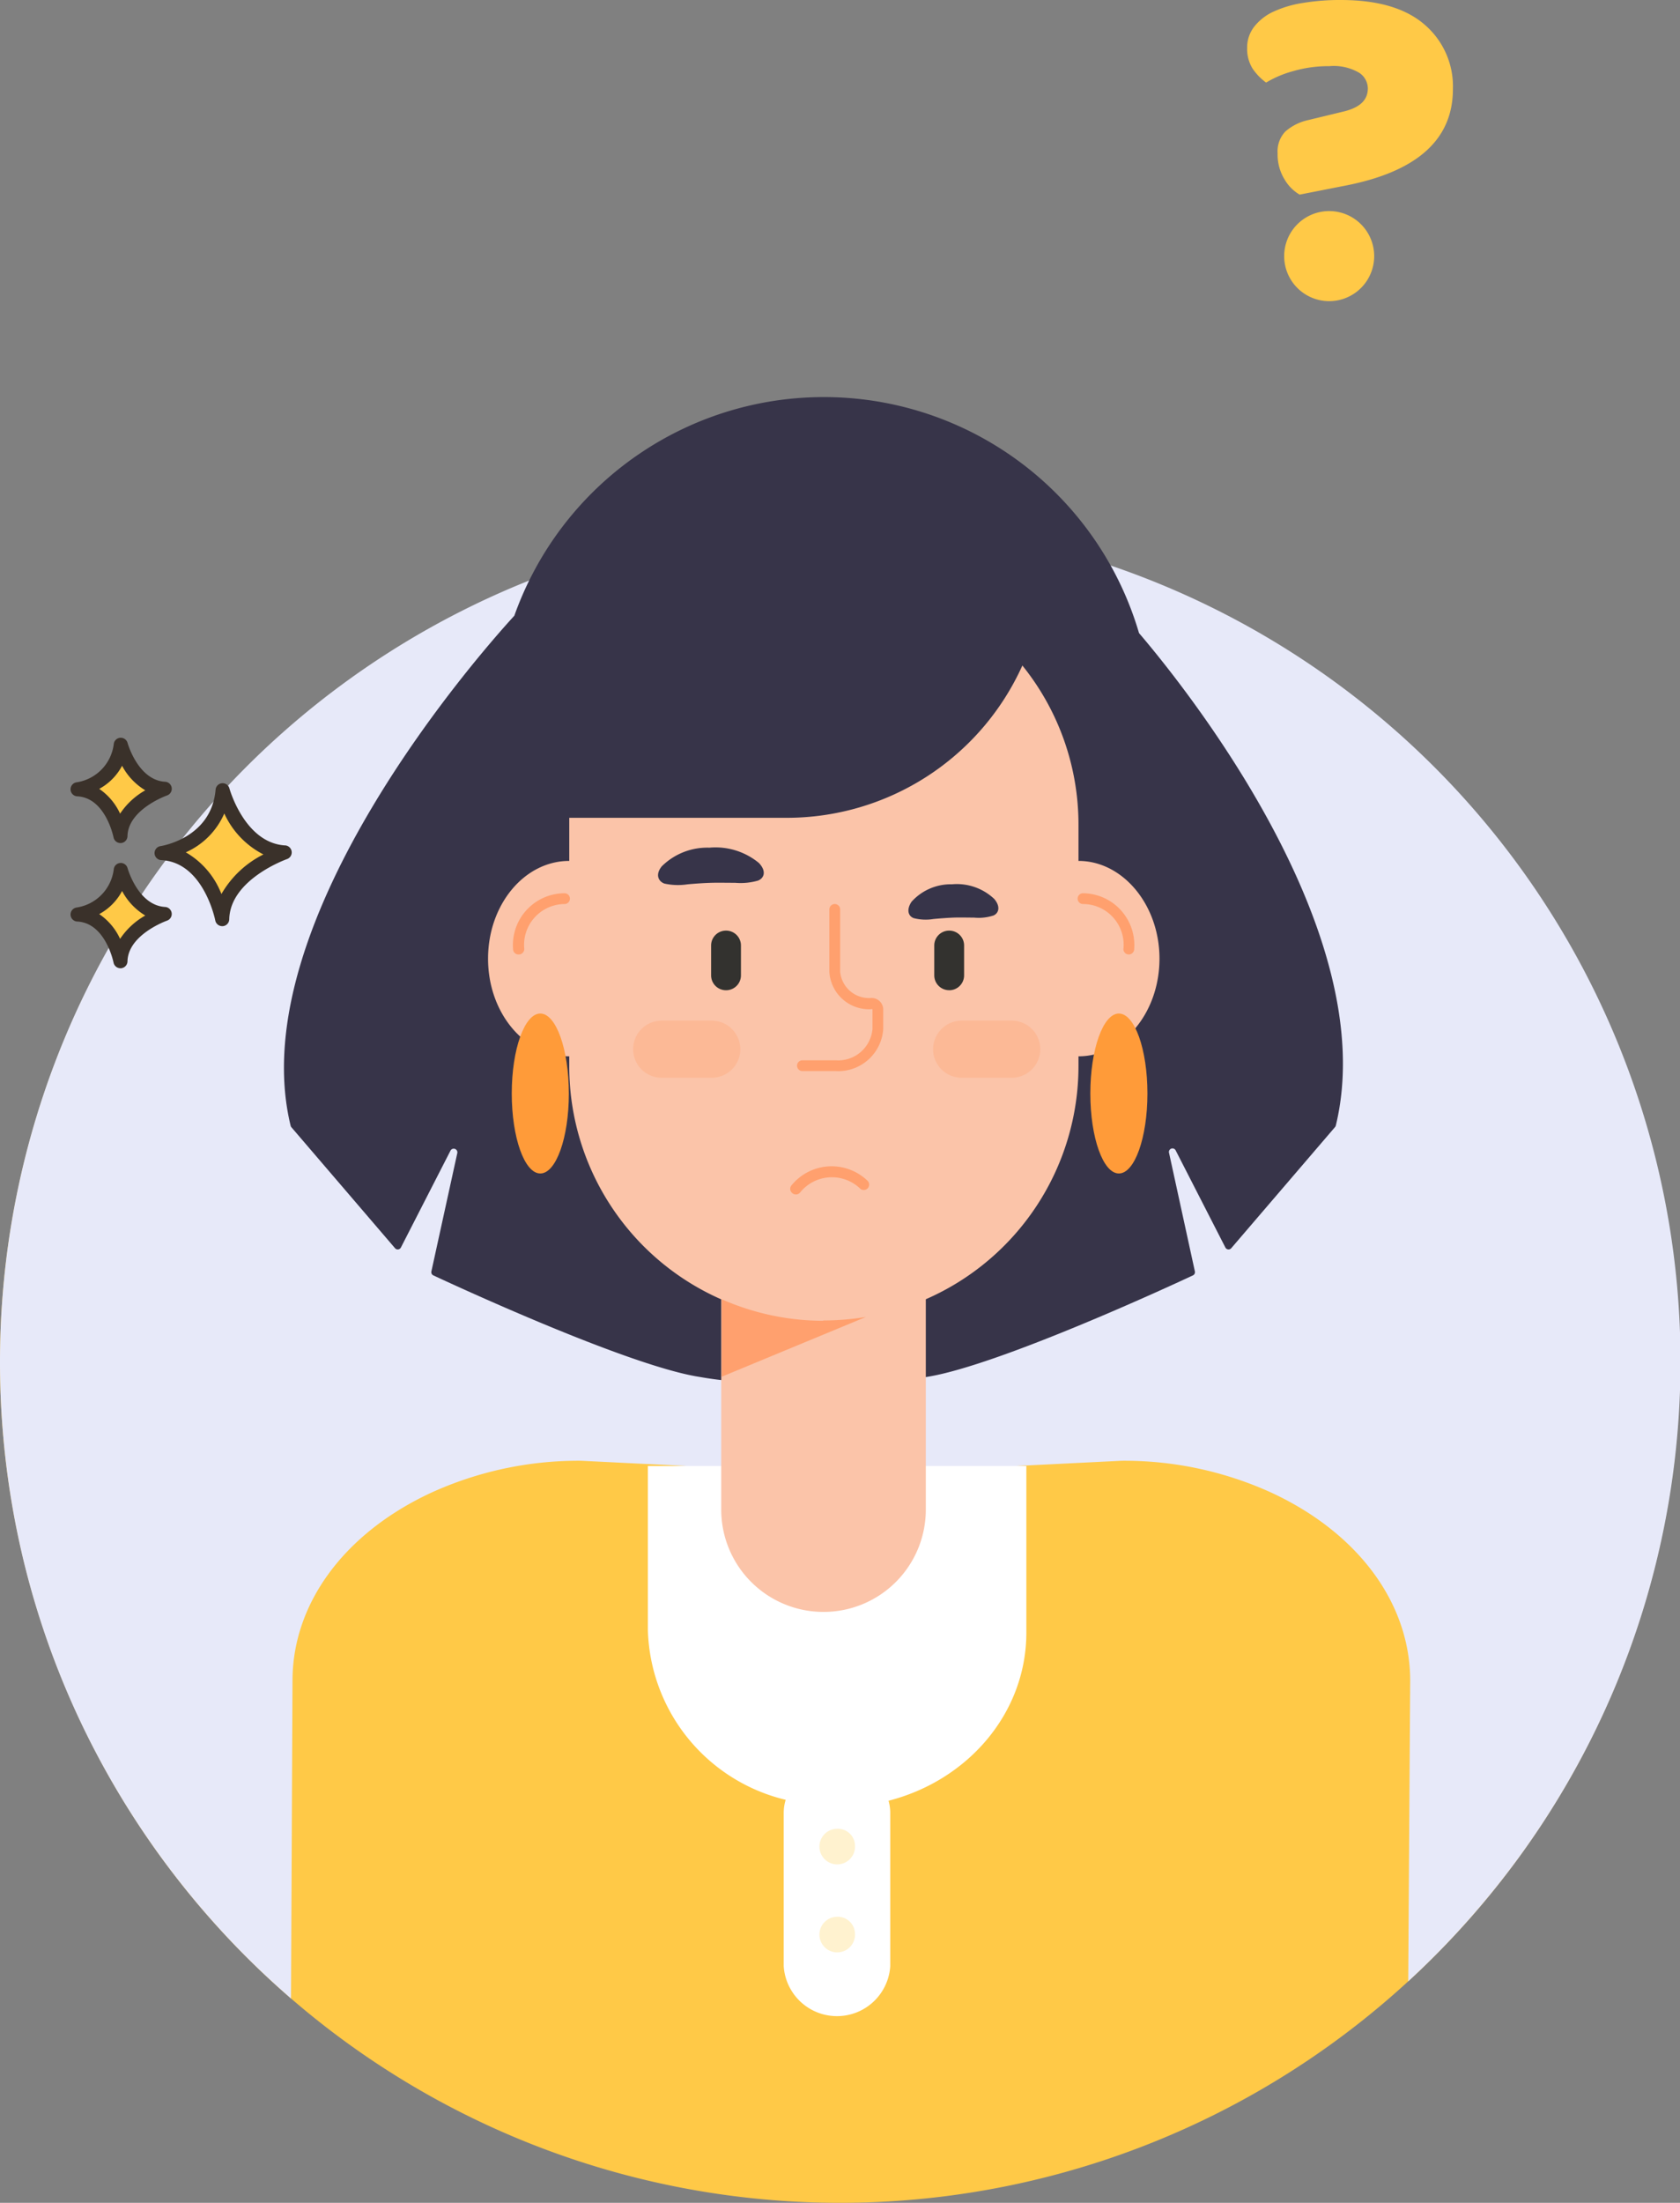 <svg xmlns="http://www.w3.org/2000/svg" width="128" height="167.719" viewBox="0 0 128 167.719">
  <rect x="0" y="0" width="128" height="167.719" fill="#808080" stroke="none"/>
  <g id="Group_156" data-name="Group 156" transform="translate(-139 -99.281)">
    <g id="Group_115" data-name="Group 115">
      <path id="Path_649" data-name="Path 649" d="M64,0A64,64,0,1,1,0,64,64,64,0,0,1,64,0Z" transform="translate(139 139)" fill="#ffc947"/>
      <path id="Subtraction_1" data-name="Subtraction 1" d="M886.173,938.442h0a64.221,64.221,0,0,1-16.177-21.362,63.665,63.665,0,0,1-4.439-12.994A64.37,64.37,0,0,1,864,890a64.019,64.019,0,1,1,115.9,37.459,64.481,64.481,0,0,1-8.606,9.677l.149-22.889c0-5.872-3.929-11.214-10.509-14.288a27.014,27.014,0,0,0-11.479-2.459l-20.585,1.019L908.275,897.5a27.041,27.041,0,0,0-11.479,2.459c-6.581,3.075-10.51,8.417-10.51,14.288l-.113,24.193Z" transform="translate(-725 -687)" fill="#e7e9f9"/>
      <g id="Layer_2" data-name="Layer 2" transform="translate(-16.832 99.281)">
        <g id="OBJECTS" transform="translate(0.691 -0.001)">
          <path id="Path_325" data-name="Path 325" d="M234.48,127.6v12.456a13.69,13.69,0,0,0,10.5,12.963,3.437,3.437,0,0,0-.149.945v11.721a4.067,4.067,0,0,0,8.117,0V153.964a3.5,3.5,0,0,0-.131-.875c6.053-1.548,10.5-6.683,10.5-12.8V127.6Z" transform="translate(-29.978 -15.984)" fill="#fff"/>
          <path id="Path_326" data-name="Path 326" d="M252.132,160.431a1.356,1.356,0,1,1-1.356-1.251,1.3,1.3,0,0,1,1.356,1.251Z" transform="translate(-31.85 -19.94)" fill="#fff2cf"/>
          <path id="Path_327" data-name="Path 327" d="M252.132,168.091a1.356,1.356,0,1,1-1.356-1.251,1.312,1.312,0,0,1,1.356,1.251Z" transform="translate(-31.85 -20.9)" fill="#fff2cf"/>
          <path id="Path_310" data-name="Path 310" d="M113.377,17.932A25.028,25.028,0,0,0,65.782,16.61c-2.01,2.191-20.859,23.182-17.044,38.83a.3.3,0,0,0,.057.115l7.894,9.207a.271.271,0,0,0,.451-.049l3.783-7.385a.279.279,0,0,1,.517.181l-1.978,9.026a.271.271,0,0,0,.148.3c1.756.821,14.968,6.926,20.326,7.738a26.341,26.341,0,0,0,8.616.09,26.325,26.325,0,0,0,8.616-.09c5.358-.821,18.57-6.918,20.318-7.738a.271.271,0,0,0,.148-.3l-1.969-9.026a.271.271,0,0,1,.509-.181l3.783,7.385a.271.271,0,0,0,.451.049l7.894-9.207a.32.32,0,0,0,.066-.115C131.971,40.67,116.659,21.772,113.377,17.932Z" transform="translate(128.546 30.27)" fill="#373449"/>
          <path id="Path_311" data-name="Path 311" d="M112.165,39.747V37.007a19.284,19.284,0,0,0-4.275-12.137A19.694,19.694,0,0,1,89.9,36.465H73.367v3.282h0c-3.422,0-6.187,3.332-6.187,7.443s2.765,7.435,6.187,7.435h0v.755A19.374,19.374,0,0,0,84.946,73.129v16.01a7.787,7.787,0,0,0,7.8,7.787h0a7.787,7.787,0,0,0,7.787-7.787V73.121A19.374,19.374,0,0,0,112.165,55.38v-.755c3.414,0,6.171-3.332,6.171-7.435S115.537,39.747,112.165,39.747Z" transform="translate(125.146 25.802)" fill="#fbc4a9"/>
          <path id="Path_312" data-name="Path 312" d="M96.633,85.311A19.243,19.243,0,0,1,88.87,83.67v5.9l11-4.554a20.089,20.089,0,0,1-3.282.271Z" transform="translate(121.255 15.252)" fill="#ffa06e"/>
          <ellipse id="Ellipse_5" data-name="Ellipse 5" cx="2.175" cy="6.089" rx="2.175" ry="6.089" transform="translate(238.214 77.169)" fill="#ff9b39"/>
          <ellipse id="Ellipse_6" data-name="Ellipse 6" cx="2.175" cy="6.089" rx="2.175" ry="6.089" transform="translate(194.132 77.169)" fill="#ff9b39"/>
          <path id="Path_313" data-name="Path 313" d="M110.683,62.169h3.808a2.175,2.175,0,0,0,2.175-2.175h0a2.175,2.175,0,0,0-2.175-2.175h-3.808a2.183,2.183,0,0,0-2.183,2.175h0a2.175,2.175,0,0,0,2.183,2.175Z" transform="translate(117.733 19.89)" fill="#ffa06e" opacity="0.32"/>
          <path id="Path_314" data-name="Path 314" d="M82.825,62.169h3.808a2.175,2.175,0,0,0,2.183-2.175h0a2.183,2.183,0,0,0-2.183-2.175H82.825a2.175,2.175,0,0,0-2.175,2.175h0A2.175,2.175,0,0,0,82.825,62.169Z" transform="translate(122.73 19.89)" fill="#ffa06e" opacity="0.32"/>
          <path id="Path_315" data-name="Path 315" d="M125.818,50.661a.41.41,0,0,1-.41-.41,3.1,3.1,0,0,0-3.077-3.43.41.41,0,0,1,0-.821,3.947,3.947,0,0,1,3.9,4.226.419.419,0,0,1-.41.435Z" transform="translate(115.326 22.011)" fill="#ffa06e"/>
          <path id="Path_316" data-name="Path 316" d="M69.908,50.661a.41.41,0,0,1-.41-.41A3.947,3.947,0,0,1,73.42,46a.41.41,0,0,1,0,.821,3.11,3.11,0,0,0-3.069,3.405.418.418,0,0,1-.443.435Z" transform="translate(124.733 22.011)" fill="#ffa06e"/>
          <path id="Path_650" data-name="Path 650" d="M69.908,50.661a.41.41,0,0,1-.41-.41A3.947,3.947,0,0,1,73.42,46a.41.41,0,0,1,0,.821,3.11,3.11,0,0,0-3.069,3.405.418.418,0,0,1-.443.435Z" transform="matrix(0.719, 0.695, -0.695, 0.719, 200.418, 5.798)" fill="#ffa06e"/>
          <path id="Path_317" data-name="Path 317" d="M109.751,54.008h0a1.132,1.132,0,0,0,1.132-1.132V50.6a1.132,1.132,0,0,0-1.132-1.132h0A1.132,1.132,0,0,0,108.61,50.6v2.273a1.132,1.132,0,0,0,1.141,1.132Z" transform="translate(117.713 21.388)" fill="#33322f"/>
          <path id="Path_318" data-name="Path 318" d="M106.612,47.743a3.668,3.668,0,0,0,1.51.066c.533-.049,1.067-.09,1.535-.107s1.009,0,1.551,0a3.627,3.627,0,0,0,1.493-.164c.394-.181.542-.673.049-1.256a4.144,4.144,0,0,0-3.217-1.116,4.021,4.021,0,0,0-3.085,1.329C106.038,47.111,106.2,47.587,106.612,47.743Z" transform="translate(118.144 22.163)" fill="#373449"/>
          <path id="Path_319" data-name="Path 319" d="M98.816,59.719H96.28a.41.41,0,1,1,0-.821h2.536a2.618,2.618,0,0,0,2.8-2.38v-1.51a.139.139,0,0,0-.1,0,3.028,3.028,0,0,1-3.184-2.831V47.41a.41.41,0,0,1,.821,0v4.735a2.207,2.207,0,0,0,2.363,2.01.886.886,0,0,1,.919.821v1.543A3.43,3.43,0,0,1,98.816,59.719Z" transform="translate(119.999 21.831)" fill="#ffa06e"/>
          <path id="Path_320" data-name="Path 320" d="M89.022,54.008h0a1.132,1.132,0,0,0,1.141-1.132V50.6a1.132,1.132,0,0,0-1.141-1.132h0A1.132,1.132,0,0,0,87.89,50.6v2.273A1.132,1.132,0,0,0,89.022,54.008Z" transform="translate(121.431 21.388)" fill="#33322f"/>
          <path id="Path_321" data-name="Path 321" d="M83.445,44.5a4.809,4.809,0,0,0,1.764.057c.632-.057,1.264-.1,1.813-.115s1.182,0,1.813,0a4.792,4.792,0,0,0,1.756-.172c.468-.2.64-.722.057-1.338a5.194,5.194,0,0,0-3.775-1.165,4.924,4.924,0,0,0-3.627,1.42C82.731,43.825,82.993,44.334,83.445,44.5Z" transform="translate(122.315 22.774)" fill="#373449"/>
          <path id="Path_375" data-name="Path 375" d="M290.677,14.818a3.2,3.2,0,0,1-1.146-1.155A3.6,3.6,0,0,1,289,11.678a2.187,2.187,0,0,1,.586-1.662,3.91,3.91,0,0,1,1.749-.875l2.79-.674c1.19-.315,1.749-.875,1.749-1.749a1.443,1.443,0,0,0-.665-1.181,3.849,3.849,0,0,0-2.266-.5,9.622,9.622,0,0,0-2.747.376,8.022,8.022,0,0,0-2.073.875,4.374,4.374,0,0,1-1.015-1.041,2.834,2.834,0,0,1-.429-1.592,2.572,2.572,0,0,1,.534-1.618,3.971,3.971,0,0,1,1.5-1.163,8.4,8.4,0,0,1,2.257-.656A17,17,0,0,1,293.818,0q4.216,0,6.377,1.872a6.184,6.184,0,0,1,2.161,4.916q0,5.712-8.074,7.321ZM289.5,19.5a3.429,3.429,0,1,1,3.429,3.429A3.429,3.429,0,0,1,289.5,19.5Z" transform="translate(-36.517 0.001)" fill="#ffc947"/>
        </g>
      </g>
    </g>
    <g id="Group_38" data-name="Group 38" transform="translate(170.905 31.081)">
      <path id="Path_252" data-name="Path 252" d="M39.334,26.106c-.348,4.136-4.658,4.789-4.658,4.789,3.7.174,4.622,5.028,4.622,5.028.079-3.461,4.764-5.079,4.764-5.079C40.553,30.634,39.334,26.106,39.334,26.106Z" transform="translate(-54.279 102.261)" fill="#ffc947"/>
      <path id="Path_253" data-name="Path 253" d="M43.133,29.345c-3.077-.184-4.232-4.3-4.243-4.342a.537.537,0,0,0-1.053.095c-.307,3.653-4.046,4.278-4.2,4.3a.537.537,0,0,0,.055,1.066c3.229.152,4.113,4.548,4.121,4.593a.537.537,0,0,0,.527.435l.045,0a.536.536,0,0,0,.492-.522c.069-3.043,4.36-4.57,4.4-4.585a.537.537,0,0,0-.144-1.043Zm-4.852,3.7a6.251,6.251,0,0,0-2.714-3.174A5.757,5.757,0,0,0,38.5,26.912a6.55,6.55,0,0,0,2.981,3.119,7.629,7.629,0,0,0-3.2,3.014Z" transform="translate(-53.316 103.224)" fill="#3a312a"/>
      <path id="Path_254" data-name="Path 254" d="M20.086,43.087c-.246,2.925-3.295,3.387-3.295,3.387,2.617.123,3.27,3.556,3.27,3.556.056-2.448,3.37-3.593,3.37-3.593C20.948,46.289,20.086,43.087,20.086,43.087Z" transform="translate(-42.79 91.353)" fill="#ffc947"/>
      <path id="Path_255" data-name="Path 255" d="M22.5,44.938c-2.063-.123-2.851-2.927-2.859-2.956a.537.537,0,0,0-1.053.1,3.36,3.36,0,0,1-2.84,2.9.537.537,0,0,0,.055,1.066c2.158.1,2.762,3.091,2.768,3.12a.537.537,0,0,0,.527.436l.045,0a.537.537,0,0,0,.492-.523c.046-2.042,2.979-3.088,3.008-3.1a.536.536,0,0,0-.144-1.043Zm-3.428,2.431a4.583,4.583,0,0,0-1.59-1.888,4.278,4.278,0,0,0,1.742-1.759,4.787,4.787,0,0,0,1.767,1.868A5.6,5.6,0,0,0,19.071,47.369Z" transform="translate(-41.827 92.316)" fill="#3a312a"/>
      <path id="Path_256" data-name="Path 256" d="M20.086,16.429c-.246,2.925-3.295,3.387-3.295,3.387,2.617.123,3.27,3.556,3.27,3.556.056-2.448,3.37-3.592,3.37-3.592C20.948,19.631,20.086,16.429,20.086,16.429Z" transform="translate(-42.79 108.477)" fill="#ffc947"/>
      <path id="Path_257" data-name="Path 257" d="M22.5,18.28c-2.063-.123-2.851-2.928-2.859-2.956a.537.537,0,0,0-1.053.1,3.36,3.36,0,0,1-2.84,2.9.537.537,0,0,0,.055,1.066c2.158.1,2.762,3.091,2.768,3.121a.537.537,0,0,0,.527.436l.045,0a.537.537,0,0,0,.492-.523c.046-2.042,2.979-3.088,3.008-3.1A.536.536,0,0,0,22.5,18.28Zm-3.428,2.43a4.586,4.586,0,0,0-1.59-1.888,4.278,4.278,0,0,0,1.742-1.759,4.787,4.787,0,0,0,1.767,1.868A5.613,5.613,0,0,0,19.071,20.71Z" transform="translate(-41.827 109.441)" fill="#3a312a"/>
    </g>
  </g>
</svg>
